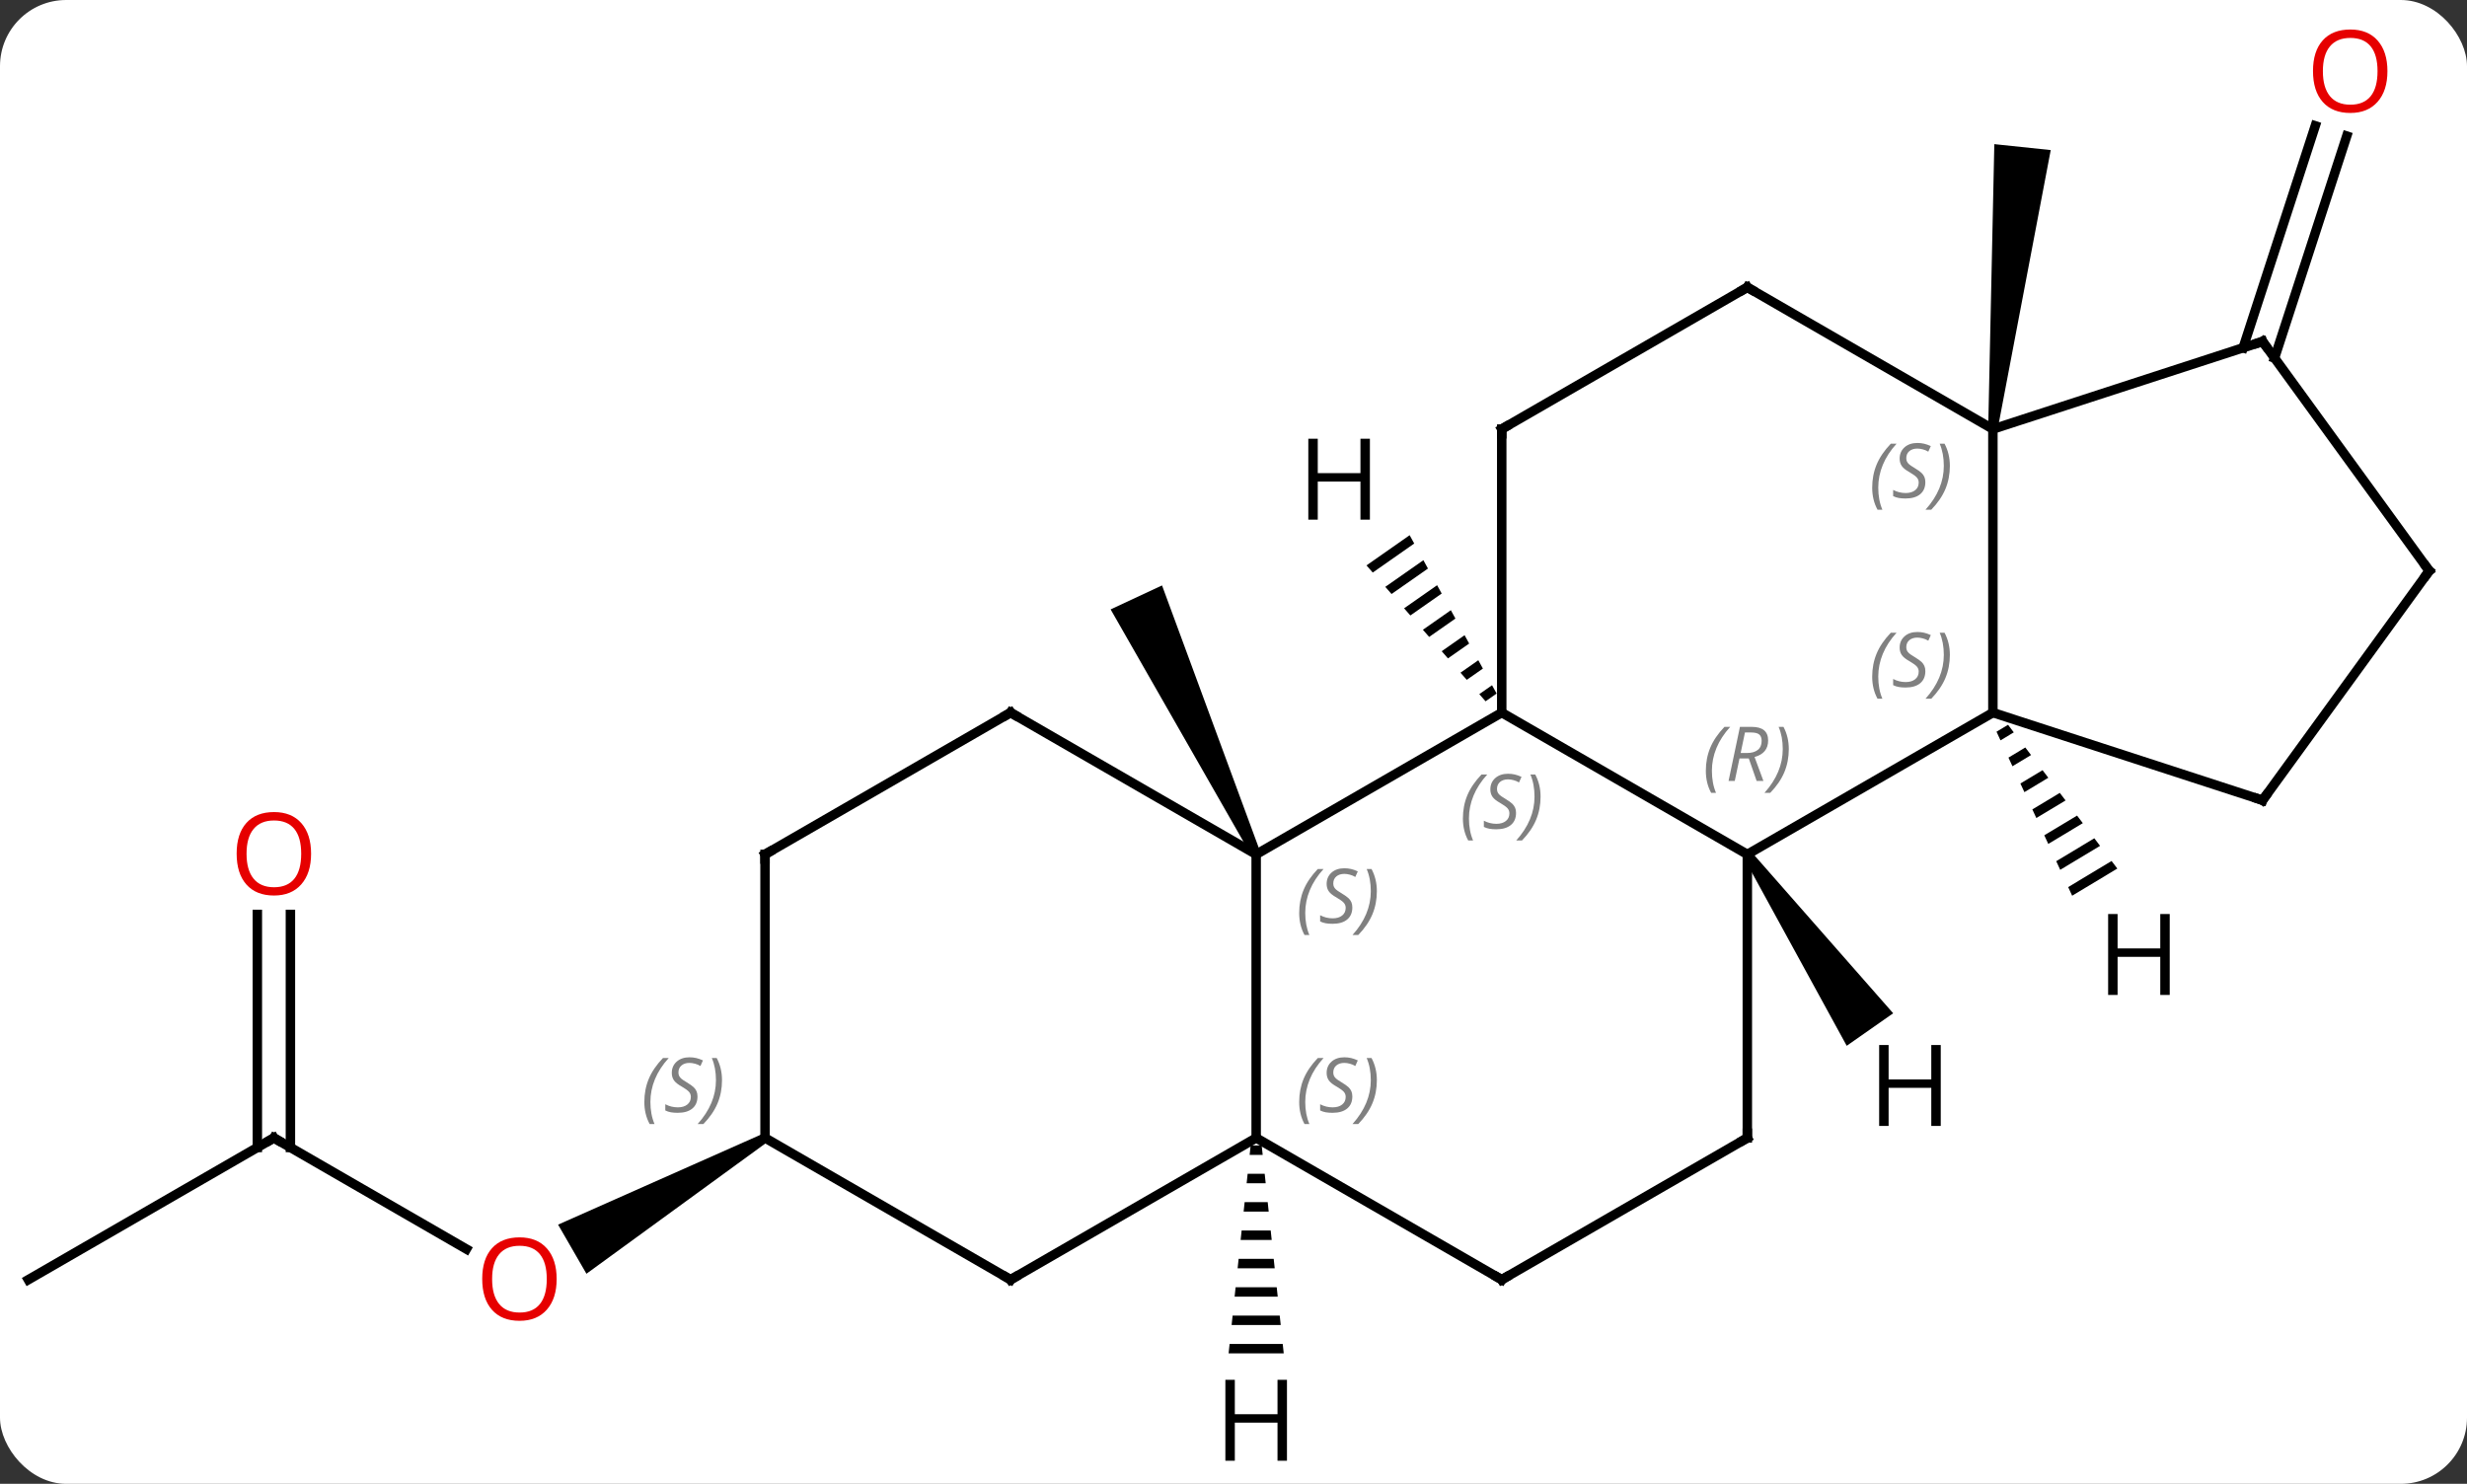 <svg width="261" viewBox="0 0 261 157" style="fill-opacity:1; color-rendering:auto; color-interpolation:auto; text-rendering:auto; stroke:black; stroke-linecap:square; stroke-miterlimit:10; shape-rendering:auto; stroke-opacity:1; fill:black; stroke-dasharray:none; font-weight:normal; stroke-width:1; font-family:'Open Sans'; font-style:normal; stroke-linejoin:miter; font-size:12; stroke-dashoffset:0; image-rendering:auto;" height="157" class="cas-substance-image" xmlns:xlink="http://www.w3.org/1999/xlink" xmlns="http://www.w3.org/2000/svg"><rect x="0" y="0" width="261" height="157" fill="#333333" stroke="none"/><svg class="cas-substance-single-component"><rect y="0" x="0" width="261" stroke="none" ry="7" rx="7" height="157" fill="white" class="cas-substance-group"/><svg y="0" x="0" width="261" viewBox="0 0 261 157" style="fill:black;" height="157" class="cas-substance-single-component-image"><svg><g><g transform="translate(130,79)" style="text-rendering:geometricPrecision; color-rendering:optimizeQuality; color-interpolation:linearRGB; stroke-linecap:butt; image-rendering:optimizeQuality;"><path style="stroke:none;" d="M3.351 11.189 L2.445 11.611 L-12.499 -14.521 L-7.061 -17.057 Z"/><path style="stroke:none;" d="M81.338 -33.548 L80.344 -33.652 L80.992 -63.748 L86.96 -63.121 Z"/><line y2="-42.202" y1="-65.687" x2="107.314" x1="114.947" style="fill:none;"/><line y2="-41.12" y1="-64.605" x2="110.642" x1="118.276" style="fill:none;"/><line y2="41.4" y1="53.159" x2="-101.025" x1="-80.659" style="fill:none;"/><path style="stroke:none;" d="M-49.312 40.967 L-48.812 41.833 L-67.957 55.772 L-70.957 50.576 Z"/><line y2="56.4" y1="41.4" x2="-127.005" x1="-101.025" style="fill:none;"/><line y2="17.752" y1="42.41" x2="-99.275" x1="-99.275" style="fill:none;"/><line y2="17.752" y1="42.41" x2="-102.775" x1="-102.775" style="fill:none;"/><line y2="11.4" y1="-3.6" x2="54.861" x1="28.878" style="fill:none;"/><line y2="11.4" y1="-3.6" x2="2.898" x1="28.878" style="fill:none;"/><line y2="-33.6" y1="-3.6" x2="28.878" x1="28.878" style="fill:none;"/><line y2="-3.6" y1="11.4" x2="80.841" x1="54.861" style="fill:none;"/><line y2="41.4" y1="11.4" x2="54.861" x1="54.861" style="fill:none;"/><line y2="41.4" y1="11.4" x2="2.898" x1="2.898" style="fill:none;"/><line y2="-3.6" y1="11.4" x2="-23.082" x1="2.898" style="fill:none;"/><line y2="-48.6" y1="-33.6" x2="54.861" x1="28.878" style="fill:none;"/><line y2="-33.6" y1="-3.6" x2="80.841" x1="80.841" style="fill:none;"/><line y2="5.673" y1="-3.6" x2="109.371" x1="80.841" style="fill:none;"/><line y2="56.4" y1="41.4" x2="28.878" x1="54.861" style="fill:none;"/><line y2="56.4" y1="41.4" x2="28.878" x1="2.898" style="fill:none;"/><line y2="56.4" y1="41.4" x2="-23.082" x1="2.898" style="fill:none;"/><line y2="11.4" y1="-3.6" x2="-49.062" x1="-23.082" style="fill:none;"/><line y2="-33.6" y1="-48.6" x2="80.841" x1="54.861" style="fill:none;"/><line y2="-42.87" y1="-33.6" x2="109.371" x1="80.841" style="fill:none;"/><line y2="-18.6" y1="5.673" x2="127.005" x1="109.371" style="fill:none;"/><line y2="41.4" y1="56.4" x2="-49.062" x1="-23.082" style="fill:none;"/><line y2="41.4" y1="11.4" x2="-49.062" x1="-49.062" style="fill:none;"/><line y2="-18.6" y1="-42.87" x2="127.005" x1="109.371" style="fill:none;"/><path style="stroke:none;" d="M19.136 -22.372 L14.569 -19.177 L14.569 -19.177 L15.233 -18.421 L15.233 -18.421 L19.62 -21.491 L19.62 -21.491 L19.136 -22.372 ZM20.589 -19.727 L16.559 -16.907 L16.559 -16.907 L17.222 -16.15 L17.222 -16.15 L21.073 -18.845 L21.073 -18.845 L20.589 -19.727 ZM22.042 -17.081 L18.548 -14.637 L19.211 -13.88 L19.211 -13.88 L22.526 -16.199 L22.042 -17.081 ZM23.494 -14.436 L20.537 -12.366 L20.537 -12.366 L21.2 -11.609 L21.2 -11.609 L23.979 -13.554 L23.979 -13.554 L23.494 -14.436 ZM24.947 -11.79 L22.526 -10.096 L23.189 -9.339 L23.189 -9.339 L25.432 -10.908 L25.432 -10.908 L24.947 -11.79 ZM26.4 -9.144 L24.515 -7.825 L25.178 -7.069 L26.885 -8.262 L26.885 -8.262 L26.4 -9.144 ZM27.853 -6.499 L26.505 -5.555 L27.168 -4.798 L28.337 -5.617 L28.337 -5.617 L27.853 -6.499 Z"/><path style="stroke:none;" d="M54.451 11.687 L55.271 11.113 L70.292 28.211 L65.377 31.652 Z"/><path style="stroke:none;" d="M82.444 -2.313 L81.225 -1.58 L81.225 -1.58 L81.647 -0.666 L83.052 -1.512 L82.444 -2.313 ZM84.269 0.089 L82.489 1.16 L82.91 2.074 L84.878 0.89 L84.269 0.089 ZM86.095 2.491 L83.752 3.9 L84.173 4.813 L86.704 3.292 L86.095 2.491 ZM87.921 4.893 L85.016 6.64 L85.437 7.553 L88.529 5.693 L87.921 4.893 ZM89.746 7.295 L86.279 9.38 L86.7 10.293 L90.355 8.095 L89.746 7.295 ZM91.572 9.696 L87.543 12.12 L87.964 13.033 L92.18 10.497 L92.18 10.497 L91.572 9.696 ZM93.397 12.098 L88.806 14.86 L89.227 15.773 L89.227 15.773 L94.006 12.899 L94.006 12.899 L93.397 12.098 Z"/><path style="stroke:none;" d="M2.314 42.197 L2.208 43.197 L3.588 43.197 L3.482 42.197 ZM1.996 45.197 L1.89 46.197 L3.906 46.197 L3.8 45.197 ZM1.678 48.197 L1.572 49.197 L4.224 49.197 L4.118 48.197 ZM1.36 51.197 L1.254 52.197 L4.542 52.197 L4.436 51.197 ZM1.042 54.197 L0.936 55.197 L4.86 55.197 L4.754 54.197 ZM0.724 57.197 L0.618 58.197 L5.178 58.197 L5.072 57.197 ZM0.406 60.197 L0.3 61.197 L5.496 61.197 L5.39 60.197 ZM0.088 63.197 L-0.018 64.197 L5.814 64.197 L5.708 63.197 Z"/></g><g transform="translate(130,79)" style="fill:rgb(230,0,0); text-rendering:geometricPrecision; color-rendering:optimizeQuality; image-rendering:optimizeQuality; font-family:'Open Sans'; stroke:rgb(230,0,0); color-interpolation:linearRGB;"><path style="stroke:none;" d="M122.582 -71.47 Q122.582 -69.408 121.542 -68.228 Q120.503 -67.048 118.66 -67.048 Q116.769 -67.048 115.738 -68.213 Q114.707 -69.377 114.707 -71.486 Q114.707 -73.58 115.738 -74.728 Q116.769 -75.877 118.66 -75.877 Q120.519 -75.877 121.55 -74.705 Q122.582 -73.533 122.582 -71.47 ZM115.753 -71.47 Q115.753 -69.736 116.496 -68.83 Q117.238 -67.923 118.66 -67.923 Q120.082 -67.923 120.808 -68.822 Q121.535 -69.72 121.535 -71.47 Q121.535 -73.205 120.808 -74.095 Q120.082 -74.986 118.66 -74.986 Q117.238 -74.986 116.496 -74.088 Q115.753 -73.189 115.753 -71.47 Z"/><path style="stroke:none;" d="M-71.108 56.33 Q-71.108 58.392 -72.147 59.572 Q-73.186 60.752 -75.029 60.752 Q-76.92 60.752 -77.951 59.587 Q-78.983 58.423 -78.983 56.314 Q-78.983 54.22 -77.951 53.072 Q-76.92 51.923 -75.029 51.923 Q-73.17 51.923 -72.139 53.095 Q-71.108 54.267 -71.108 56.33 ZM-77.936 56.33 Q-77.936 58.064 -77.193 58.97 Q-76.451 59.877 -75.029 59.877 Q-73.608 59.877 -72.881 58.978 Q-72.154 58.08 -72.154 56.33 Q-72.154 54.595 -72.881 53.705 Q-73.608 52.814 -75.029 52.814 Q-76.451 52.814 -77.193 53.712 Q-77.936 54.611 -77.936 56.33 Z"/></g><g transform="translate(130,79)" style="stroke-linecap:butt; text-rendering:geometricPrecision; color-rendering:optimizeQuality; image-rendering:optimizeQuality; font-family:'Open Sans'; color-interpolation:linearRGB; stroke-miterlimit:5;"><path style="fill:none;" d="M-100.592 41.65 L-101.025 41.4 L-101.458 41.65"/><path style="fill:rgb(230,0,0); stroke:none;" d="M-97.088 11.33 Q-97.088 13.392 -98.127 14.572 Q-99.166 15.752 -101.009 15.752 Q-102.9 15.752 -103.931 14.588 Q-104.963 13.423 -104.963 11.314 Q-104.963 9.22 -103.931 8.072 Q-102.9 6.923 -101.009 6.923 Q-99.15 6.923 -98.119 8.095 Q-97.088 9.267 -97.088 11.33 ZM-103.916 11.33 Q-103.916 13.064 -103.173 13.97 Q-102.431 14.877 -101.009 14.877 Q-99.588 14.877 -98.861 13.978 Q-98.134 13.08 -98.134 11.33 Q-98.134 9.595 -98.861 8.705 Q-99.588 7.814 -101.009 7.814 Q-102.431 7.814 -103.173 8.713 Q-103.916 9.611 -103.916 11.33 Z"/></g><g transform="translate(130,79)" style="stroke-linecap:butt; font-size:8.4px; fill:gray; text-rendering:geometricPrecision; image-rendering:optimizeQuality; color-rendering:optimizeQuality; font-family:'Open Sans'; font-style:italic; stroke:gray; color-interpolation:linearRGB; stroke-miterlimit:5;"><path style="stroke:none;" d="M24.77 7.603 Q24.77 6.275 25.238 5.15 Q25.707 4.025 26.738 2.947 L27.348 2.947 Q26.379 4.009 25.895 5.181 Q25.41 6.353 25.41 7.588 Q25.41 8.916 25.848 9.931 L25.332 9.931 Q24.77 8.9 24.77 7.603 ZM30.392 7.009 Q30.392 7.838 29.845 8.291 Q29.299 8.744 28.299 8.744 Q27.892 8.744 27.58 8.689 Q27.267 8.634 26.986 8.494 L26.986 7.838 Q27.611 8.166 28.314 8.166 Q28.939 8.166 29.314 7.869 Q29.689 7.572 29.689 7.056 Q29.689 6.744 29.486 6.517 Q29.283 6.291 28.72 5.963 Q28.127 5.634 27.9 5.306 Q27.674 4.978 27.674 4.525 Q27.674 3.791 28.189 3.33 Q28.705 2.869 29.549 2.869 Q29.924 2.869 30.259 2.947 Q30.595 3.025 30.97 3.197 L30.705 3.791 Q30.455 3.634 30.134 3.548 Q29.814 3.462 29.549 3.462 Q29.017 3.462 28.697 3.736 Q28.377 4.009 28.377 4.478 Q28.377 4.681 28.447 4.83 Q28.517 4.978 28.658 5.111 Q28.799 5.244 29.22 5.494 Q29.783 5.838 29.986 6.033 Q30.189 6.228 30.291 6.463 Q30.392 6.697 30.392 7.009 ZM32.987 5.291 Q32.987 6.619 32.51 7.752 Q32.034 8.884 31.018 9.931 L30.409 9.931 Q32.346 7.775 32.346 5.291 Q32.346 3.962 31.909 2.947 L32.424 2.947 Q32.987 4.009 32.987 5.291 Z"/><path style="stroke:none;" d="M50.472 2.564 Q50.472 1.236 50.941 0.111 Q51.41 -1.014 52.441 -2.092 L53.05 -2.092 Q52.081 -1.03 51.597 0.142 Q51.113 1.314 51.113 2.548 Q51.113 3.877 51.55 4.892 L51.035 4.892 Q50.472 3.861 50.472 2.564 ZM54.032 1.252 L53.532 3.627 L52.876 3.627 L54.079 -2.092 L55.329 -2.092 Q57.063 -2.092 57.063 -0.655 Q57.063 0.705 55.626 1.095 L56.563 3.627 L55.845 3.627 L55.017 1.252 L54.032 1.252 ZM54.61 -1.498 Q54.22 0.423 54.157 0.673 L54.813 0.673 Q55.563 0.673 55.97 0.345 Q56.376 0.017 56.376 -0.608 Q56.376 -1.077 56.118 -1.288 Q55.86 -1.498 55.267 -1.498 L54.61 -1.498 ZM59.249 0.252 Q59.249 1.58 58.773 2.712 Q58.296 3.845 57.281 4.892 L56.671 4.892 Q58.609 2.736 58.609 0.252 Q58.609 -1.077 58.171 -2.092 L58.687 -2.092 Q59.249 -1.03 59.249 0.252 Z"/><path style="stroke:none;" d="M7.45 17.603 Q7.45 16.275 7.918 15.15 Q8.387 14.025 9.418 12.947 L10.028 12.947 Q9.059 14.009 8.575 15.181 Q8.09 16.353 8.09 17.587 Q8.09 18.916 8.528 19.931 L8.012 19.931 Q7.45 18.9 7.45 17.603 ZM13.072 17.009 Q13.072 17.837 12.525 18.291 Q11.979 18.744 10.979 18.744 Q10.572 18.744 10.26 18.689 Q9.947 18.634 9.666 18.494 L9.666 17.837 Q10.291 18.166 10.994 18.166 Q11.619 18.166 11.994 17.869 Q12.369 17.572 12.369 17.056 Q12.369 16.744 12.166 16.517 Q11.963 16.291 11.4 15.962 Q10.807 15.634 10.58 15.306 Q10.354 14.978 10.354 14.525 Q10.354 13.791 10.869 13.33 Q11.385 12.869 12.229 12.869 Q12.604 12.869 12.94 12.947 Q13.275 13.025 13.65 13.197 L13.385 13.791 Q13.135 13.634 12.815 13.548 Q12.494 13.462 12.229 13.462 Q11.697 13.462 11.377 13.736 Q11.057 14.009 11.057 14.478 Q11.057 14.681 11.127 14.83 Q11.197 14.978 11.338 15.111 Q11.479 15.244 11.9 15.494 Q12.463 15.837 12.666 16.033 Q12.869 16.228 12.971 16.462 Q13.072 16.697 13.072 17.009 ZM15.667 15.291 Q15.667 16.619 15.19 17.752 Q14.714 18.884 13.698 19.931 L13.089 19.931 Q15.026 17.775 15.026 15.291 Q15.026 13.962 14.589 12.947 L15.104 12.947 Q15.667 14.009 15.667 15.291 Z"/><path style="fill:none; stroke:black;" d="M28.878 -33.1 L28.878 -33.6 L29.311 -33.85"/><path style="stroke:none;" d="M68.072 -7.397 Q68.072 -8.725 68.541 -9.85 Q69.01 -10.975 70.041 -12.053 L70.65 -12.053 Q69.682 -10.991 69.197 -9.819 Q68.713 -8.647 68.713 -7.412 Q68.713 -6.084 69.15 -5.069 L68.635 -5.069 Q68.072 -6.1 68.072 -7.397 ZM73.695 -7.991 Q73.695 -7.162 73.148 -6.709 Q72.601 -6.256 71.601 -6.256 Q71.195 -6.256 70.882 -6.311 Q70.57 -6.366 70.288 -6.506 L70.288 -7.162 Q70.913 -6.834 71.617 -6.834 Q72.242 -6.834 72.617 -7.131 Q72.992 -7.428 72.992 -7.944 Q72.992 -8.256 72.788 -8.483 Q72.585 -8.709 72.023 -9.037 Q71.429 -9.366 71.203 -9.694 Q70.976 -10.022 70.976 -10.475 Q70.976 -11.209 71.492 -11.67 Q72.007 -12.131 72.851 -12.131 Q73.226 -12.131 73.562 -12.053 Q73.898 -11.975 74.273 -11.803 L74.007 -11.209 Q73.757 -11.366 73.437 -11.451 Q73.117 -11.537 72.851 -11.537 Q72.32 -11.537 71.999 -11.264 Q71.679 -10.991 71.679 -10.522 Q71.679 -10.319 71.749 -10.17 Q71.82 -10.022 71.96 -9.889 Q72.101 -9.756 72.523 -9.506 Q73.085 -9.162 73.288 -8.967 Q73.492 -8.772 73.593 -8.537 Q73.695 -8.303 73.695 -7.991 ZM76.289 -9.709 Q76.289 -8.381 75.813 -7.248 Q75.336 -6.116 74.32 -5.069 L73.711 -5.069 Q75.649 -7.225 75.649 -9.709 Q75.649 -11.037 75.211 -12.053 L75.727 -12.053 Q76.289 -10.991 76.289 -9.709 Z"/><path style="fill:none; stroke:black;" d="M54.861 40.9 L54.861 41.4 L54.428 41.65"/><path style="stroke:none;" d="M7.45 37.603 Q7.45 36.275 7.918 35.15 Q8.387 34.025 9.418 32.947 L10.028 32.947 Q9.059 34.009 8.575 35.181 Q8.09 36.353 8.09 37.588 Q8.09 38.916 8.528 39.931 L8.012 39.931 Q7.45 38.9 7.45 37.603 ZM13.072 37.009 Q13.072 37.838 12.525 38.291 Q11.979 38.744 10.979 38.744 Q10.572 38.744 10.26 38.689 Q9.947 38.634 9.666 38.494 L9.666 37.838 Q10.291 38.166 10.994 38.166 Q11.619 38.166 11.994 37.869 Q12.369 37.572 12.369 37.056 Q12.369 36.744 12.166 36.517 Q11.963 36.291 11.4 35.963 Q10.807 35.634 10.58 35.306 Q10.354 34.978 10.354 34.525 Q10.354 33.791 10.869 33.33 Q11.385 32.869 12.229 32.869 Q12.604 32.869 12.94 32.947 Q13.275 33.025 13.65 33.197 L13.385 33.791 Q13.135 33.634 12.815 33.548 Q12.494 33.463 12.229 33.463 Q11.697 33.463 11.377 33.736 Q11.057 34.009 11.057 34.478 Q11.057 34.681 11.127 34.83 Q11.197 34.978 11.338 35.111 Q11.479 35.244 11.9 35.494 Q12.463 35.838 12.666 36.033 Q12.869 36.228 12.971 36.463 Q13.072 36.697 13.072 37.009 ZM15.667 35.291 Q15.667 36.619 15.19 37.752 Q14.714 38.884 13.698 39.931 L13.089 39.931 Q15.026 37.775 15.026 35.291 Q15.026 33.963 14.589 32.947 L15.104 32.947 Q15.667 34.009 15.667 35.291 Z"/><path style="fill:none; stroke:black;" d="M-22.649 -3.35 L-23.082 -3.6 L-23.515 -3.35"/><path style="fill:none; stroke:black;" d="M54.428 -48.35 L54.861 -48.6 L55.294 -48.35"/><path style="stroke:none;" d="M68.072 -27.397 Q68.072 -28.725 68.541 -29.85 Q69.01 -30.975 70.041 -32.053 L70.65 -32.053 Q69.682 -30.991 69.197 -29.819 Q68.713 -28.647 68.713 -27.413 Q68.713 -26.084 69.15 -25.069 L68.635 -25.069 Q68.072 -26.1 68.072 -27.397 ZM73.695 -27.991 Q73.695 -27.163 73.148 -26.709 Q72.601 -26.256 71.601 -26.256 Q71.195 -26.256 70.882 -26.311 Q70.57 -26.366 70.288 -26.506 L70.288 -27.163 Q70.913 -26.834 71.617 -26.834 Q72.242 -26.834 72.617 -27.131 Q72.992 -27.428 72.992 -27.944 Q72.992 -28.256 72.788 -28.483 Q72.585 -28.709 72.023 -29.038 Q71.429 -29.366 71.203 -29.694 Q70.976 -30.022 70.976 -30.475 Q70.976 -31.209 71.492 -31.67 Q72.007 -32.131 72.851 -32.131 Q73.226 -32.131 73.562 -32.053 Q73.898 -31.975 74.273 -31.803 L74.007 -31.209 Q73.757 -31.366 73.437 -31.452 Q73.117 -31.538 72.851 -31.538 Q72.32 -31.538 71.999 -31.264 Q71.679 -30.991 71.679 -30.522 Q71.679 -30.319 71.749 -30.17 Q71.82 -30.022 71.96 -29.889 Q72.101 -29.756 72.523 -29.506 Q73.085 -29.163 73.288 -28.967 Q73.492 -28.772 73.593 -28.538 Q73.695 -28.303 73.695 -27.991 ZM76.289 -29.709 Q76.289 -28.381 75.813 -27.248 Q75.336 -26.116 74.32 -25.069 L73.711 -25.069 Q75.649 -27.225 75.649 -29.709 Q75.649 -31.038 75.211 -32.053 L75.727 -32.053 Q76.289 -30.991 76.289 -29.709 Z"/><path style="fill:none; stroke:black;" d="M108.895 5.518 L109.371 5.673 L109.665 5.269"/><path style="fill:none; stroke:black;" d="M29.311 56.15 L28.878 56.4 L28.445 56.15"/><path style="fill:none; stroke:black;" d="M-22.649 56.15 L-23.082 56.4 L-23.515 56.15"/><path style="fill:none; stroke:black;" d="M-48.629 11.15 L-49.062 11.4 L-49.062 11.9"/><path style="fill:none; stroke:black;" d="M108.895 -42.715 L109.371 -42.87 L109.665 -42.465"/><path style="fill:none; stroke:black;" d="M126.711 -18.195 L127.005 -18.6 L126.711 -19.005"/><path style="stroke:none;" d="M-61.831 37.603 Q-61.831 36.275 -61.362 35.15 Q-60.893 34.025 -59.862 32.947 L-59.253 32.947 Q-60.221 34.01 -60.706 35.181 Q-61.19 36.353 -61.19 37.588 Q-61.19 38.916 -60.753 39.931 L-61.268 39.931 Q-61.831 38.9 -61.831 37.603 ZM-56.208 37.01 Q-56.208 37.838 -56.755 38.291 Q-57.302 38.744 -58.302 38.744 Q-58.708 38.744 -59.021 38.689 Q-59.333 38.635 -59.614 38.494 L-59.614 37.838 Q-58.989 38.166 -58.286 38.166 Q-57.661 38.166 -57.286 37.869 Q-56.911 37.572 -56.911 37.056 Q-56.911 36.744 -57.114 36.517 Q-57.318 36.291 -57.88 35.963 Q-58.474 35.635 -58.7 35.306 Q-58.927 34.978 -58.927 34.525 Q-58.927 33.791 -58.411 33.33 Q-57.896 32.869 -57.052 32.869 Q-56.677 32.869 -56.341 32.947 Q-56.005 33.025 -55.63 33.197 L-55.896 33.791 Q-56.146 33.635 -56.466 33.548 Q-56.786 33.463 -57.052 33.463 Q-57.583 33.463 -57.904 33.736 Q-58.224 34.01 -58.224 34.478 Q-58.224 34.681 -58.154 34.83 Q-58.083 34.978 -57.943 35.111 Q-57.802 35.244 -57.38 35.494 Q-56.818 35.838 -56.614 36.033 Q-56.411 36.228 -56.31 36.463 Q-56.208 36.697 -56.208 37.01 ZM-53.614 35.291 Q-53.614 36.619 -54.09 37.752 Q-54.567 38.885 -55.583 39.931 L-56.192 39.931 Q-54.254 37.775 -54.254 35.291 Q-54.254 33.963 -54.692 32.947 L-54.176 32.947 Q-53.614 34.01 -53.614 35.291 Z"/></g><g transform="translate(130,79)" style="stroke-linecap:butt; text-rendering:geometricPrecision; color-rendering:optimizeQuality; image-rendering:optimizeQuality; font-family:'Open Sans'; color-interpolation:linearRGB; stroke-miterlimit:5;"><path style="stroke:none;" d="M14.931 -24.017 L13.931 -24.017 L13.931 -28.048 L9.415 -28.048 L9.415 -24.017 L8.415 -24.017 L8.415 -32.579 L9.415 -32.579 L9.415 -28.939 L13.931 -28.939 L13.931 -32.579 L14.931 -32.579 L14.931 -24.017 Z"/><path style="stroke:none;" d="M75.324 40.132 L74.324 40.132 L74.324 36.101 L69.808 36.101 L69.808 40.132 L68.808 40.132 L68.808 31.57 L69.808 31.57 L69.808 35.21 L74.324 35.21 L74.324 31.57 L75.324 31.57 L75.324 40.132 Z"/><path style="stroke:none;" d="M99.549 26.272 L98.549 26.272 L98.549 22.241 L94.033 22.241 L94.033 26.272 L93.033 26.272 L93.033 17.71 L94.033 17.71 L94.033 21.35 L98.549 21.35 L98.549 17.71 L99.549 17.71 L99.549 26.272 Z"/><path style="stroke:none;" d="M6.156 75.556 L5.156 75.556 L5.156 71.525 L0.64 71.525 L0.64 75.556 L-0.36 75.556 L-0.36 66.994 L0.64 66.994 L0.64 70.634 L5.156 70.634 L5.156 66.994 L6.156 66.994 L6.156 75.556 Z"/></g></g></svg></svg></svg></svg>